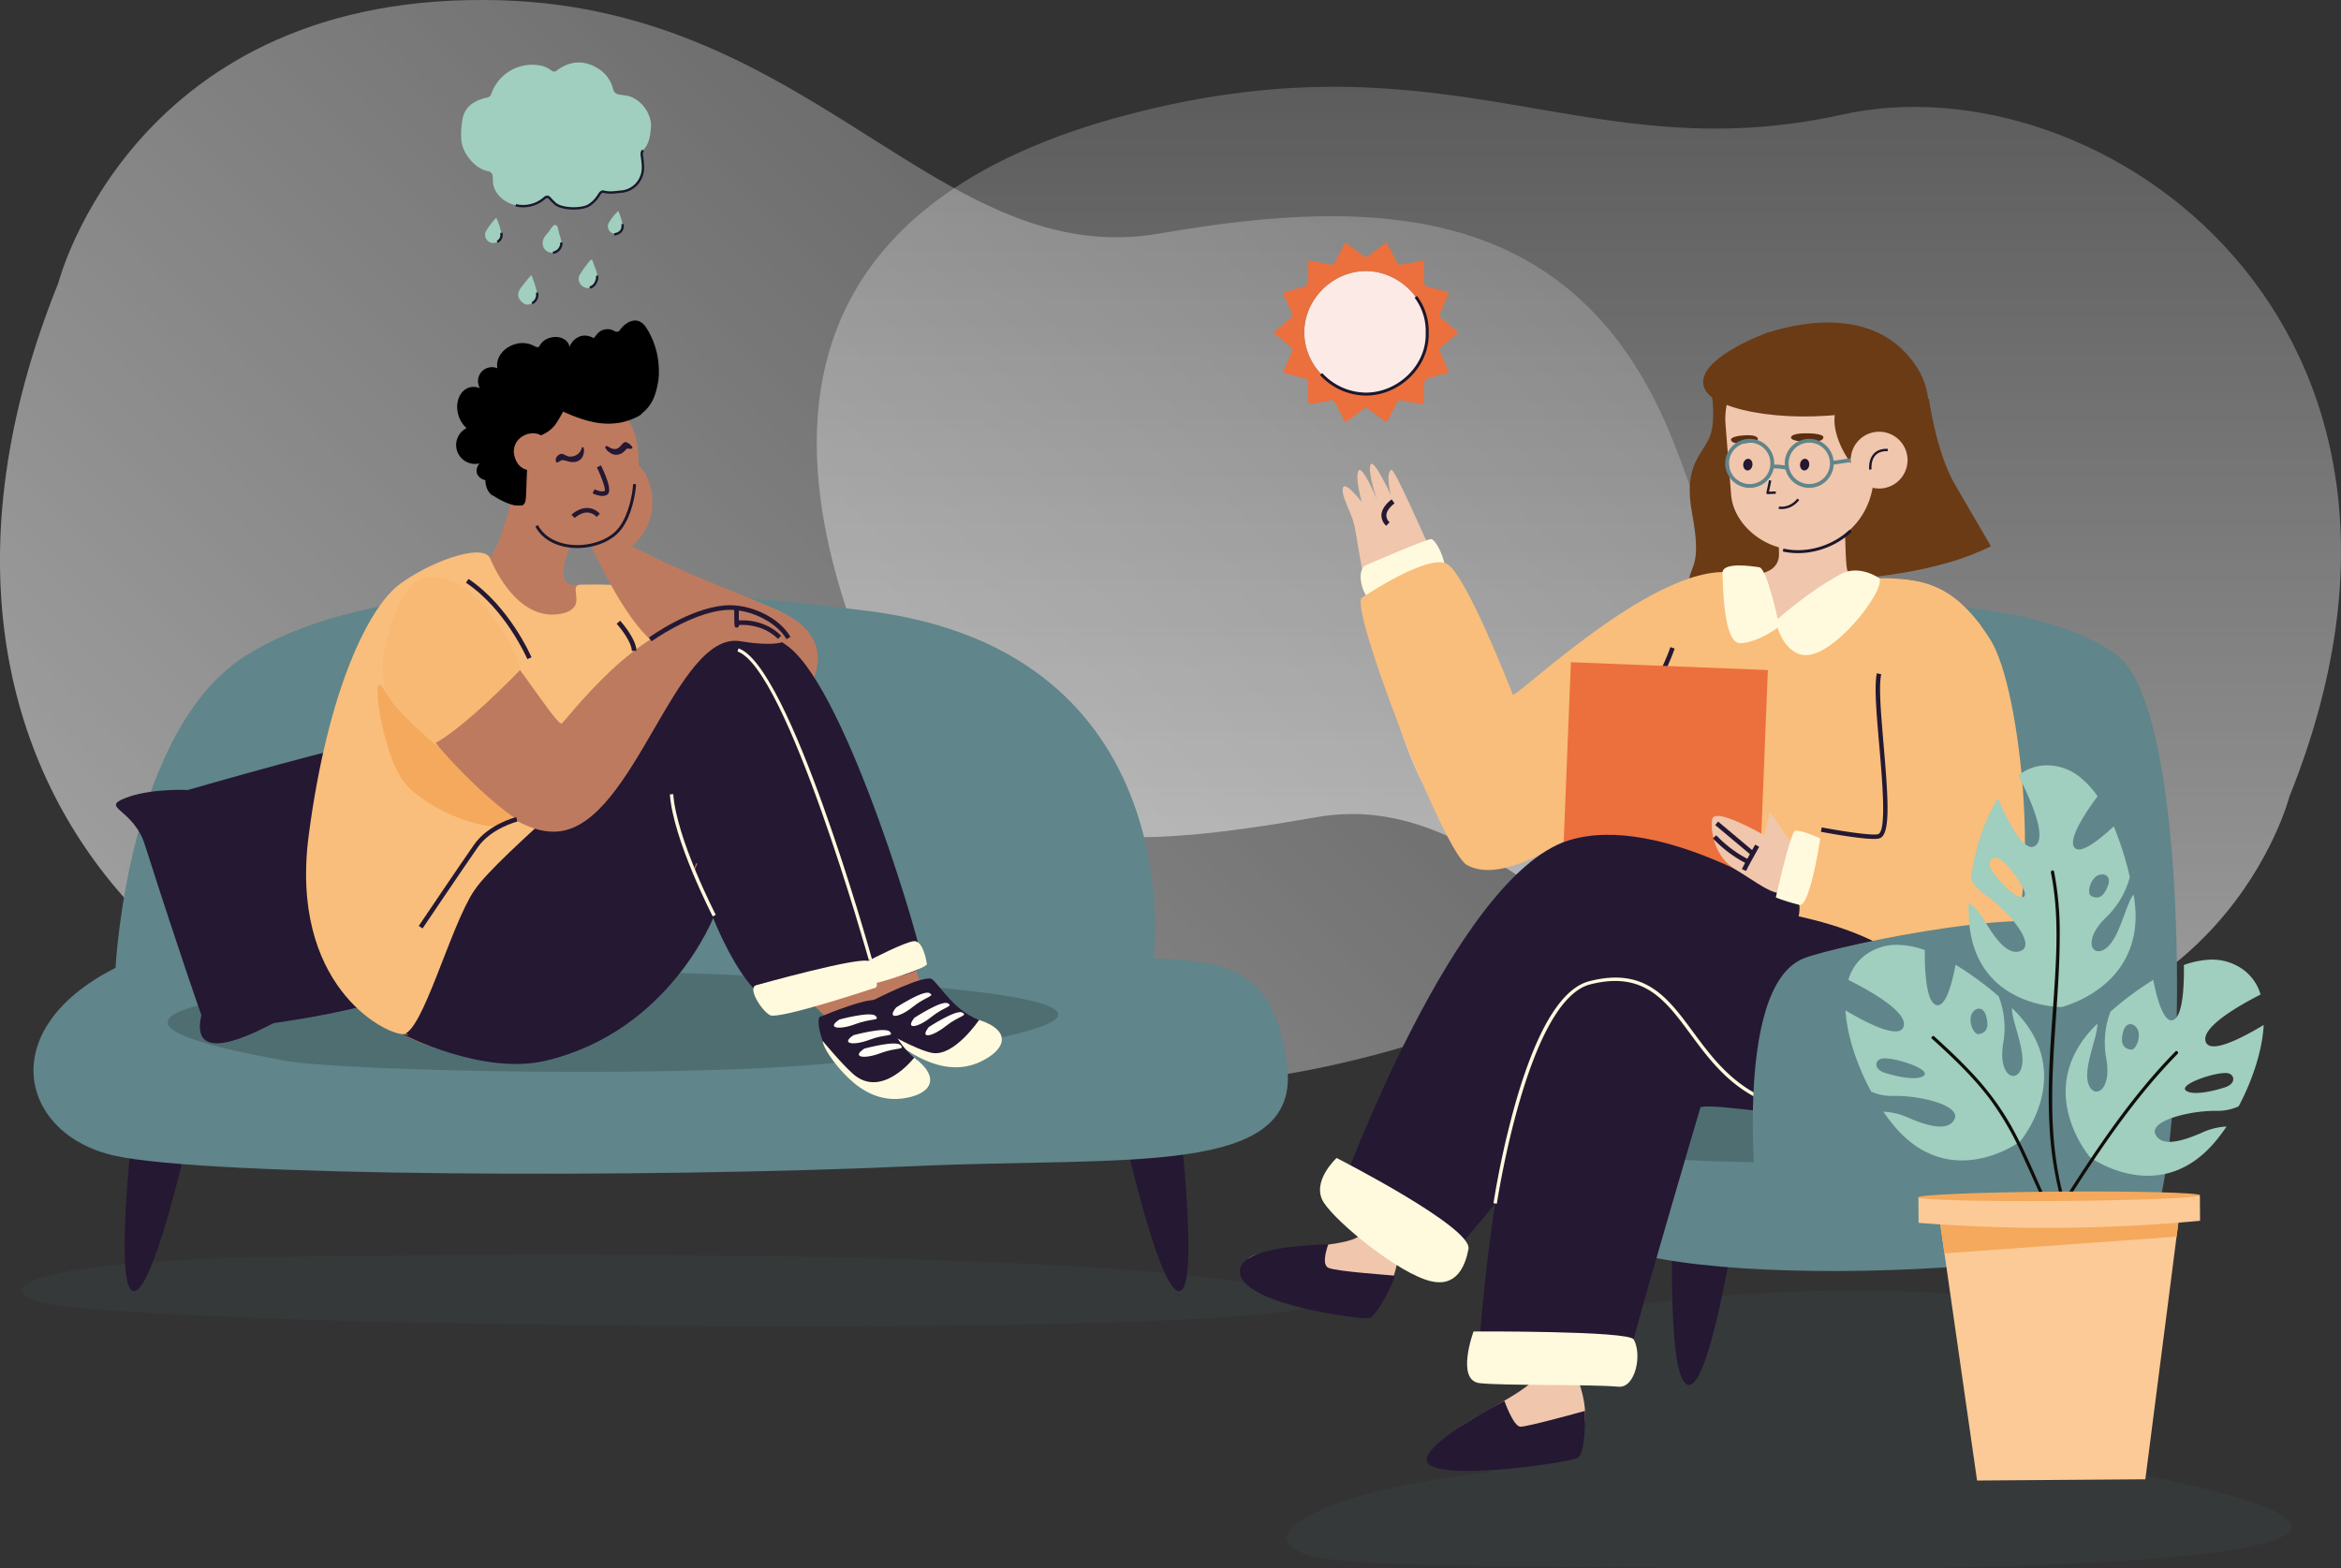 <svg xmlns="http://www.w3.org/2000/svg" xmlns:xlink="http://www.w3.org/1999/xlink" viewBox="0 0 989 662.82"><rect x="0" y="0" width="989" height="662.82" fill="#333333" stroke="none"/><defs><style>.cls-1{fill:#fff;opacity:0.2;}.cls-2,.cls-3{opacity:0.4;}.cls-2{fill:url(#linear-gradient);}.cls-3{fill:url(#linear-gradient-2);}.cls-4,.cls-7{fill:#4f6e72;}.cls-4{opacity:0.1;}.cls-5{fill:#241833;}.cls-6{fill:#60858a;}.cls-8{fill:#be7a5f;}.cls-9{fill:#f9be7b;}.cls-10{fill:#f8b974;}.cls-11{fill:#f4a95c;}.cls-12{fill:#fffadd;}.cls-13{fill:#fffdf4;}.cls-14,.cls-17{fill:none;stroke:#1b172c;stroke-linejoin:round;}.cls-14{stroke-width:1.25px;}.cls-15{fill:#6b3b15;}.cls-16{fill:#f0c6ad;}.cls-18{fill:#5a2e11;}.cls-19{fill:#eb703d;}.cls-20{fill:#fcca97;}.cls-21{fill:#a0cebf;}.cls-22{fill:#100e09;}.cls-23{fill:#fceae6;}</style><linearGradient id="linear-gradient" x1="667.03" y1="442.1" x2="667.03" y2="36.68" gradientUnits="userSpaceOnUse"><stop offset="0" stop-color="#fff"/><stop offset="1" stop-color="#fff" stop-opacity="0"/></linearGradient><linearGradient id="linear-gradient-2" x1="135.49" y1="462.89" x2="569.81" y2="28.57" xlink:href="#linear-gradient"/></defs><title>Asset 10</title><g id="Layer_2" data-name="Layer 2"><g id="Layer_1-2" data-name="Layer 1"><path class="cls-1" d="M967.22,336.56S939.23,446.19,801.94,442c-117.24-3.59-163.65-111-245.57-96.7s-156,21-191.28-67.4C323.75,174.31,339.75,84.27,476.57,48.42s192.74,24.17,301.76,0S1047.65,136.71,967.22,336.56Z"/><path class="cls-2" d="M967.22,336.56S939.23,446.19,801.94,442c-117.24-3.59-163.65-111-245.57-96.7s-156,21-191.28-67.4C323.75,174.31,339.75,84.27,476.57,48.42s192.74,24.17,301.76,0S1047.65,136.71,967.22,336.56Z"/><path class="cls-1" d="M24.66,119.55S56.37-4.63,211.88.13C344.67,4.21,397.24,114.82,490,98.67S666.74,85.9,706.69,186c46.82,117.31,28.7,219.29-126.27,259.9s-218.32-27.38-341.8,0S-66.43,345.91,24.66,119.55Z"/><path class="cls-3" d="M24.66,119.55S56.37-4.63,211.88.13C344.67,4.21,397.24,114.82,490,98.67S666.74,85.9,706.69,186c46.82,117.31,28.7,219.29-126.27,259.9s-218.32-27.38-341.8,0S-66.43,345.91,24.66,119.55Z"/><path class="cls-4" d="M97.28,531.52s306.84-6.45,422.57,9.55-64.59,20.69-243.92,19.22c-173.67-1.42-250.36-6.55-260.84-10.47C-.55,544,12.29,534.44,97.28,531.52Z"/><path class="cls-4" d="M915.9,625.49a645,645,0,0,0-65.14-10.65c53.9-21.52,86.24-46.69,36.17-58.84-92.67-22.47-211-2.47-211-2.47-23.29,2.11-25.27,22.37-21.48,29.65,2.37,4.54-17.89,22.44-24.78,38.92-66.44,7.28-90.23,23-85.55,29.48,7.14,9.92,19.11,10.33,223.79,11.21C894.54,663.34,1051.56,655,915.9,625.49Z"/><path class="cls-5" d="M58,458.68s-10.89,85.73-1.62,86.89,26.12-78.25,26.12-78.25Z"/><path class="cls-5" d="M496.71,458.68s10.88,85.73,1.61,86.89-26.12-78.25-26.12-78.25Z"/><path class="cls-6" d="M48.81,409s5-101.2,55.71-132.37c51.89-31.92,148.12-32.79,262.11-18.45,137,17.23,120.77,146.67,120.77,146.67,36,1.4,51.48,8.41,56.33,45.31C550,497.67,476.36,488.73,387,492.77,272.31,498,87.88,497.16,48.34,488.38S-3.1,435.22,48.81,409Z"/><path class="cls-7" d="M250.71,410.15s356.44,6.93,108.84,38.21c-60.91,7.69-216,4.44-239.93-.23S-30.19,422,250.71,410.15Z"/><path class="cls-5" d="M79.35,333.85s74.05-21.43,82.4-21,8.95-28.54,21.18-19,7.09,24.56,8.33,30.6,32.79,49.91,27.34,62.43-23.28,34-102.82,45.47c-1.51.22-36.43,21.21-30.7-3.38,0,0-7.75-21.5-23.88-72-4.92-15.38-19-15.49-8.29-19.71S79.35,333.85,79.35,333.85Z"/><path class="cls-8" d="M222.19,184.29s-9.59,51.63-17.62,53.35c-18,3.84-33.43,1.36-56.84,59.85S134,440.29,194.83,444.3c17.83,1.18,125-34.29,64.16-80.92-42.41-32.49-1.27-92.75-4.46-109.73s-31.34,12.78-6.14-40.78Z"/><path class="cls-8" d="M223,174.19s31.27-9.9,41.39,1.87,6.56,51.07-14.9,54.43C216,235.73,205.69,188.5,223,174.19Z"/><path class="cls-8" d="M185.71,427.37s55.42-164.88,100-165.65,75.76,157.91,84.95,165.17,30.9,5.58,20.69,9.51-3,2.83-27.94,1.13-70.1-90.07-74.25-90.93-24.09,94.85-76.22,97C184,444.74,185.71,427.37,185.71,427.37Z"/><path class="cls-8" d="M208.82,426.43s55.43-164.88,100-165.65,75.76,157.91,85,165.17,30.9,5.58,20.69,9.51-3,2.83-27.94,1.13-70-91-74.25-90.93c-17.63.16-24.1,94.85-76.22,97C207.14,443.8,208.82,426.43,208.82,426.43Z"/><path class="cls-8" d="M247.8,247.54s112-5.13,96.17,38.77c-9.15,25.35-57.12,35.08-93.5,26.92S232,240.92,247.8,247.54Z"/><path class="cls-5" d="M245.82,189.19a4.87,4.87,0,0,1-4.31,3.73c-2.47.33-3.48-1.8-5.09-.91s-1.87,2.19-1.48,3.15,1.52-.65,2.79-.7,4.82,2.15,7.62-.43C247.25,192.28,246.94,187.86,245.82,189.19Z"/><path class="cls-5" d="M256.48,188.46s2.3,1.75,4,1.21,2.37-2.56,3.53-2.84,3.85,2.23,3.05,2.65-1.65,0-2.12.09-1.54,2.45-4.47,2.63S254.12,188.35,256.48,188.46Z"/><path class="cls-5" d="M326.68,422.14c2.26-.51,40.31-3,44.2-9.4s-32.37-140.25-66.32-143S178,405,169.65,426.11s44.23,20.08,70.13,16.45c42.9-6,53.7-84.44,54.72-77.44C297.44,385.31,316.47,424.43,326.68,422.14Z"/><path class="cls-5" d="M368.51,415.14s20.46-3.65,21.35-7.32-31.65-115.35-56.79-134.55-44.72,9.48-42.2,20.32S349.86,425,368.51,415.14Z"/><path class="cls-9" d="M207,235.78s10.48,27.51,30.12,23.56c12-2.42,2.28-12.11,8.17-12.26s19.51-.19,25.81,1.69,4.83,46.52.08,57.09-60.59,55.22-70.79,70.37-22.08,61-30.27,60.78-48-21.12-39.67-84.23,25.88-96.17,37.86-105.47S203.5,229.16,207,235.78Z"/><path class="cls-8" d="M164.18,284.29s39.77,70.39,71.9,67.06,49.38-84.91,76.74-80.37c27.6,4.58,26.8-6.31.25-10.57-33.65-5.41-62.64,30.17-75.63,45.26-2.34,2.73-33.26-50.79-47.82-53.32S161.25,276.35,164.18,284.29Z"/><path class="cls-10" d="M219.71,283.16s-25.58,26.81-38.6,32.29-23.39-26.75-17.8-45.13,10.46-30.47,25.87-25.4S219.71,276,219.71,283.16Z"/><path class="cls-8" d="M250.31,231.5s20.17,46.84,36.58,44.08,51.48-13.49,39.67-18.63c-15.82-6.9-35.09-13.54-58.53-25.57C251.57,222.93,250.31,231.5,250.31,231.5Z"/><path class="cls-11" d="M185.46,315.78S168,302.35,162.1,291.28,161,317,170.17,329.77s41.42,25.41,48.16,16.48C218.33,346.25,205.18,338.13,185.46,315.78Z"/><path class="cls-12" d="M319.41,416.36s45.66-12.83,47.81-10,4.23,10.48,2.7,11S328.92,431,325.29,429,315.7,417.53,319.41,416.36Z"/><path class="cls-12" d="M367.75,405.58s14.78-7.67,18.45-7.85,5.1,7.91,5.4,9.66-22.6,9-25.39,8.71S359.15,409.78,367.75,405.58Z"/><path class="cls-5" d="M369.55,422.38s21.2-10.85,24.26-8.54,10,14.55,21.7,17.85c0,0-8.57,9.84-10.83,14.15s-21.61,1.12-30-9.47C371.74,432.7,364.87,423.93,369.55,422.38Z"/><path class="cls-13" d="M378.56,425.78s11.51-7.5,14.09-6.12-1.5,1.39-7,5.84S374.34,431.06,378.56,425.78Z"/><path class="cls-13" d="M386.31,430.1s11.51-7.51,14.09-6.12-1.5,1.39-7,5.83S382.09,435.37,386.31,430.1Z"/><path class="cls-13" d="M392.42,434s11.51-7.51,14.09-6.12-1.5,1.39-7.05,5.83S388.2,439.25,392.42,434Z"/><path class="cls-12" d="M413.65,431s-10.58,15.8-20,13.93c-6.53-1.3-19-8.55-19-8.55,1.23,2.71,7.17,7.07,13.07,10.16s15.87,7.08,26.33,2.22S428.14,435.84,413.65,431Z"/><path class="cls-5" d="M347.11,429.48s22.16-9.41,24.31-6.21,6.35,18.06,16.38,24.93c0,0-11.28,6.82-14.81,10.27s-20.86-5.72-25.46-18.62C345.93,435.37,344.86,429.18,347.11,429.48Z"/><path class="cls-13" d="M354.62,430.84s13.32-3.63,15.32-1.48-1.86.87-8.56,3.42S348.92,434.61,354.62,430.84Z"/><path class="cls-13" d="M360.59,437.45s13.33-3.63,15.33-1.47-1.87.87-8.56,3.42S354.9,441.22,360.59,437.45Z"/><path class="cls-13" d="M365.15,443.13s13.32-3.63,15.32-1.47-1.86.87-8.55,3.42S359.45,446.9,365.15,443.13Z"/><path class="cls-12" d="M386.25,446.94s-13.6,17.69-25.83,6.92c-5-4.43-12.89-14-12.89-14,.3,3,4.54,9.09,9.15,13.94s12.8,11.86,24.28,10.46S398.45,456.2,386.25,446.94Z"/><path class="cls-5" d="M254.44,209.58a10,10,0,0,1-4.13-1.13l.9-1.7c.75.39,3.16,1.36,4.31.66.35-.75-1.18-5.41-3.36-9.89l1.73-.85c2.4,4.93,4.8,11.07,2.62,12.39A4,4,0,0,1,254.44,209.58Z"/><path class="cls-5" d="M328.67,270c-7.22-7.16-17.09-5.83-17.19-5.82l-.28-1.9c.45-.06,10.91-1.5,18.83,6.36Z"/><path class="cls-12" d="M367.06,405.77c-.35-1.23-34.64-123.33-55.49-130.45L312,274c21.56,7.37,55,126.37,56.41,131.43Z"/><path class="cls-8" d="M266.88,230.8a25.86,25.86,0,0,0,6.51-8.5c6-12.56-1.67-26.39-4.6-25.59S261.63,221,255,225.82s-5.35,5.48-2.22,10.94S267.41,232.65,266.88,230.8Z"/><path class="cls-5" d="M275.27,271l-1.13-1.55c.68-.5,16.81-12.11,31.68-13.58,10.66-1,23.28,4.89,28.12,13.26l-1.66,1c-4.42-7.64-16.46-13.29-26.27-12.31C291.66,259.24,275.43,270.92,275.27,271Z"/><path class="cls-5" d="M311.26,265.2h0c-1.07,0-1.07,0-1.07-7.6h1.93c0,3.31,0,4.93.05,5.71h.18C312.25,264.28,312.21,265.2,311.26,265.2Z"/><path class="cls-5" d="M222.78,278.53c-.09-.21-9.06-21-25.92-32.28l1.07-1.6c17.35,11.62,26.53,32.91,26.62,33.13Z"/><path class="cls-5" d="M242.77,218.91l-1.34-1.38c.13-.12,3.06-2.94,6.71-2.86a7.38,7.38,0,0,1,5.29,2.45l-1.38,1.34a5.53,5.53,0,0,0-3.94-1.87C245.32,216.56,242.8,218.88,242.77,218.91Z"/><path class="cls-5" d="M266.93,275.08c-.08-3.69-4.65-9.54-6.4-11.49L262,262.3c.28.31,6.78,7.59,6.89,12.74Z"/><path class="cls-5" d="M294.5,365.12S261.82,453.5,170.09,437c0,0,33.72,17.62,60.49,11.25,52.64-12.51,71.16-61.33,71.16-61.33C301.64,383.26,294.5,365.12,294.5,365.12Z"/><path class="cls-12" d="M301.1,387.26c-.16-.32-16.72-32.44-18.1-51.56l1.43-.1c1.37,18.82,17.79,50.68,17.95,51Z"/><path class="cls-5" d="M178.51,392.37l-1.6-1.08c.18-.26,17.47-25.93,23.34-34.31,6.07-8.67,17.38-11.55,17.85-11.66l.47,1.86c-.11,0-11.09,2.83-16.74,10.9C196,366.45,178.68,392.11,178.51,392.37Z"/><path class="cls-14" d="M226.71,222.2c6.55,12.29,28.22,10.78,35.39.93,4.25-5.59,5.8-14.67,6-18.55"/><path d="M272.1,155.36c-1.1-3.76-4-6.22-6.51-5.49a4.08,4.08,0,0,0-2.59,2.87c-1.25-1.85-2.88-2.88-4.28-2.47a2.8,2.8,0,0,0-1.7,1.63c-.07-.28-.14-.55-.22-.83-1.84-6.28-7-10.3-11.53-9a7.41,7.41,0,0,0-4.66,4.56,2.62,2.62,0,0,0-.12-.54c-.85-2.91-4.48-4.41-8.1-3.35a7.15,7.15,0,0,0-5,4.63,10.37,10.37,0,0,0-9.86-1.89c-5,1.47-8.22,5.92-7.4,10.16a5.78,5.78,0,0,0-3.94-.24,5.9,5.9,0,0,0-4,7.34,6.24,6.24,0,0,0,.56,1.32,6.6,6.6,0,0,0-4.44-.32c-4.1,1.2-6.19,6.41-4.66,11.65a11.56,11.56,0,0,0,3.46,5.52,8,8,0,0,0,5.52,14.91h0a4.45,4.45,0,0,0-1.16,4.13c.73,2.48,4,3.73,7.53,2.92.87,3.24,4.1,12.7,11.78,10.23-.17-5.62-3.84-10.23-4-15.77-.08-2.89-3.48-8-3-10.54.54-2.71,7.83-4.17,9.48-6.27,3.1-3.94,8.58-6.6,18-7.16a43.9,43.9,0,0,0,19.21,3.82,13.27,13.27,0,0,0,4-.54c5.5-1.61,9-6.3,7.74-10.47a6.4,6.4,0,0,0-2-3C272.29,162,273.09,158.72,272.1,155.36Z"/><path d="M278.3,155.19a33.66,33.66,0,0,0-5.18-16.57c-2.15-3.51-5.31-4.11-8.67-1.74a10.83,10.83,0,0,0-2.41,2.37,1.65,1.65,0,0,1-2.47.64,5.76,5.76,0,0,0-7.67,1.74c-1.4,1.83-5.25,6-7.06,5.8-5.37-.45-10.76-.84-16.15-.81s-10.6,1.07-13.62,6.34c-1,1.78-1.61,3.79-2.54,5.62a7.91,7.91,0,0,1-1.87,2.29,25.77,25.77,0,0,1-2.42,1.38,16.26,16.26,0,0,0-6.56,13.83c.45,8.07,2.55,24.69,5.34,32.23a2.41,2.41,0,0,0,1.09,1,43.75,43.75,0,0,0,4.86,2.73c4,1.75,5.58,1.59,7.18,1.59,1.37,0,1.89-1.56,2-3,.21-2.28.3-8.25.53-12.05-2.26-.59-5-2.37-5.61-7.46-.11-6.81,7.49-9.56,11.45-7.15a14.29,14.29,0,0,0,5.94-4.33,48.33,48.33,0,0,0,3.43-5.7c10.36,4.66,20.86,7.79,32,1.85a6,6,0,0,0,1.62-1.38c4.51-3.63,5.81-8.57,6.69-14.1A35.53,35.53,0,0,0,278.3,155.19Z"/><ellipse cx="207.75" cy="204.8" rx="2.44" ry="4.67" transform="translate(-47.6 63.74) rotate(-15.67)"/><path class="cls-15" d="M722.54,162.55s2.79,13.3,0,21.39-11.66,11.91-7.68,33.06-.26,21.65-1.22,27.63c0,0,84.92,8,127.45-13.81l-15.15-26c-8-13.69-11-36.21-11-36.21L782.41,156.1Z"/><path class="cls-16" d="M779.43,201s-.38,38.8,1.19,40.44c2.65,2.75,20,2.22,27.2,9.38s-34,22.22-54.17,21c-13.41-.82-27.06-28.57-17.57-28.61s15.71-2.42,15.49-9.39-.28-13.29-.28-13.29S778,202,779.43,201Z"/><path class="cls-15" d="M742.7,146.86c-1-.31,2.81-5.9,3.78-6.21,15.12-4.83,47.41-11.22,63.83,15.33,12.07,19.52,0,56.22-25.41,67.32-24.16,10.58-20-69.52-20-69.52Z"/><path class="cls-16" d="M761.14,232.4h0c-15.38.81-28.7-10.66-29.79-23.2L729,179.6A29.24,29.24,0,0,1,754.6,148h0c16-1.93,33.41,9.17,35.33,25.21l1.67,23.82C792.89,215.49,780.86,230.89,761.14,232.4Z"/><path class="cls-15" d="M777.37,169.43c-7.31,10.9,4.62,26.38,4.62,26.38l22.53-27.24S781.69,163,777.37,169.43Z"/><polyline class="cls-17" points="747.83 203.03 746.73 208.31 750.21 208.17"/><path class="cls-18" d="M763.29,183.14s-6.67-.27-6.65,1.88c0,0,.07,1.45,5.89,1.59s7.31-.23,7.78-1.61S766.41,183.07,763.29,183.14Z"/><path class="cls-18" d="M736.68,184s5.47-.59,6,1.41c0,0,.32,1.36-4.47,1.79s-6.38,0-6.88-1.1C730.76,184.87,734.07,184.11,736.68,184Z"/><path class="cls-17" d="M751.49,214.52s4.54,1.08,8.24-3.5"/><path class="cls-15" d="M746.48,140.65s-32.85,11.86-26,24.22c5,9.15,38.1,14.83,69.49,8.37,0,0,14.33-11.64-3.41-23.7C786.52,149.54,777,136.08,746.48,140.65Z"/><path class="cls-5" d="M896.21,496.24S908.13,579.9,898,581s-28.6-76.36-28.6-76.36Z"/><path class="cls-5" d="M735.43,502.77s-12,83.65-22.1,82.48-6.24-80.31-6.24-80.31Z"/><path class="cls-6" d="M787.71,254.6s73.36-2.4,106.6,22.26,29.17,218.94,14.41,240.65-227.23,30.27-239.35,0,26.66-91.77,43-111.25S745.73,246.55,787.71,254.6Z"/><path class="cls-16" d="M697.92,267.73s-49.73,41.92-57.35,38-50.18-108.57-52.78-107.18-.2,10.62-.2,10.62-7.52-16.24-8.63-12.68,2.73,14.5,2.73,14.5-6.31-15-7.81-12,1.43,13.16,1.43,13.16-7.23-9.35-8-5.89,3.5,9.93,4.89,15.73,15.6,109.93,42.48,125.86,96.61-34.56,101.79-41.12S697.92,267.73,697.92,267.73Z"/><path class="cls-5" d="M585.63,222.18a5.85,5.85,0,0,1-2-4.8c.33-3.59,4.18-6.24,4.34-6.35l1.17,1.71s-3.21,2.23-3.44,4.84a3.84,3.84,0,0,0,1.36,3.13Z"/><path class="cls-12" d="M577.16,238.81s25.35-11,27.39-11,6.76,9.46,5.64,13.65S585.6,257,580.46,254.8,572.57,240.78,577.16,238.81Z"/><path class="cls-7" d="M748.58,423.9s221.67,10.35,67.71,59.8c-37.87,12.17-134.34,7.3-149.21,0S573.9,442.89,748.58,423.9Z"/><path class="cls-9" d="M575.38,252.59s27.61-18.67,35.85-14.32,27.92,55.38,27.92,55.38c3.59-.39,67.71-62.68,98-50.27,7,2.87-3,53.87-10.45,58.48s-78.84,79-106.92,63.74C609.75,360.15,569.66,255.89,575.38,252.59Z"/><path class="cls-9" d="M743.91,242.4s-7.62,18.14,6.26,19.42c16.33,1.51,36.85-17.15,40-17.31,28-1.43,37.17,8.17,46.21,19.3s-9.77,181.27-19.27,182.74-140.44-35.79-145-36.79,26.23-155.29,29.19-155.66S723.3,237.35,743.91,242.4Z"/><path class="cls-16" d="M667.36,585.11s8.63,23.77-7.45,24.7-39.5,4.91-46.59-.3,34-20.39,35.89-28.65S667.36,585.11,667.36,585.11Z"/><path class="cls-16" d="M590.51,532.47s-4.25,26.35-19.09,20.09S531,541.93,527,534.13s42.34-5.66,47.64-12.26S590.51,532.47,590.51,532.47Z"/><path class="cls-5" d="M819.5,428.72s-.1-46.43-124.41-47.86c-58.74-.67-69.94,185.88-69.94,185.88,12.32,1.36,61.31,14.14,65-.72s28.27-98.18,28.27-98.18C734.58,464.88,816.29,490.71,819.5,428.72Z"/><path class="cls-9" d="M753.31,377s5.54-25.94,16.15-26.42,34.75,6.42,38.76,1.74S784.31,246.82,795.1,245.42c21.69-2.82,34.71,7.37,45.72,24.83,13.93,22.08,20.86,112.14,7.52,127.56C836.65,411.32,753.39,388.77,753.31,377Z"/><path class="cls-5" d="M791.64,354.52c-6.09,0-19.34-2.45-22.36-3l.35-1.87c8.1,1.54,21.75,3.66,23.89,2.83,3.53-1.4,1.72-22.29.4-37.55-1.13-13-2.2-25.32-1-30.42l1.85.44c-1.15,4.8-.09,16.95,1,29.82,2,23.37,2.93,37.69-1.6,39.47A7.74,7.74,0,0,1,791.64,354.52Z"/><path class="cls-5" d="M697.65,293.07l-1.44-1.23c5.28-6.17,9.45-18.25,9.49-18.37l1.8.62C707.32,274.59,703.17,286.63,697.65,293.07Z"/><rect class="cls-19" x="656.38" y="292.2" width="99.96" height="83.22" transform="matrix(0.04, -1, 1, 0.04, 341.2, 1024.49)"/><path class="cls-5" d="M760.19,382.39s-58.36-39.62-97.64-27.19C614.43,370.44,566.47,503,566.47,503c26.07,20.76,37.84,37,48,25.81,42.66-47,92.65-129.39,97.89-122.57S761.89,406.1,760.19,382.39Z"/><path class="cls-16" d="M754.77,353.38s-7.15-10.72-7.17-10.23-2.24,9.81-2.24,9.81-21.08-12.2-22-6.76,1.44,16.3,9.69,21.16,17.26,12.23,20.69,9.4S763.8,362.26,754.77,353.38Z"/><path class="cls-5" d="M561.2,525.78s-3.34,8.43,0,10,26.67,3.09,27.82,3.3-7.23,17.48-10.68,18-50.29-5.36-54.23-18S555.86,526.27,561.2,525.78Z"/><path class="cls-5" d="M635.56,592s3.79,10.82,6.75,10.92,27.32-6.69,27.32-6.69.5,18.09-3.22,19.92-52,9.08-62.07,3.12S635.56,592,635.56,592Z"/><path class="cls-12" d="M794,244.38s-8.42-6-16.23-1.8c-13.77,7.34-26.73,19-26.73,19s-4.61-21.4-7.8-21.86-15.81-2.41-15.55,2.54.34,29.77,7.57,29.54S751,265.29,751,265.29s2.64,9.78,10.25,11.41C773.68,279.35,796.62,249.59,794,244.38Z"/><path class="cls-12" d="M769,354.32s-4.33,29-8.77,28.07a76.66,76.66,0,0,1-10-3.13S756.58,351,758.48,351C762,351,769,354.32,769,354.32Z"/><path class="cls-12" d="M632.38,508.68l-1.43-.21a371.34,371.34,0,0,1,9.8-44.11c8.82-30,19.16-46.77,30.71-49.72,23.55-6,33,6.75,43.87,21.53,7.68,10.4,16.38,22.19,31.57,28.4l-.55,1.34C730.78,459.54,722,447.58,714.17,437c-10.59-14.36-19.73-26.76-42.35-21C645.36,422.78,632.5,507.82,632.38,508.68Z"/><path class="cls-6" d="M742.57,512.91s-11.51-96,19.65-108c14-5.42,107.57-25.37,118.24-10.1s13.75,112.51,0,118.14S742.57,512.91,742.57,512.91Z"/><path class="cls-12" d="M564.67,489.36s57.47,29.28,55.72,38.47c-1.34,7.1-5,16.25-15.95,13.59-13.5-3.25-39.62-24.57-45.2-33.26S564.67,489.36,564.67,489.36Z"/><path class="cls-12" d="M622.53,562.67s65.47-.35,67.64,3.35c3.65,6.23.8,20.6-6.4,20-12.06-1.09-47.58-.36-58.62-1.5C614.88,583.4,622.53,562.67,622.53,562.67Z"/><path class="cls-5" d="M737.66,368.05l-1.77-.77c.7-1.6,5.42-10,5.62-10.36l1.67.95C741.5,360.86,738.18,366.84,737.66,368.05Z"/><path class="cls-5" d="M739.88,361.45c-3.46-2.91-15.25-12.78-15.25-12.78l1.23-1.48L741.11,360Z"/><path class="cls-5" d="M738.17,365.09a51.35,51.35,0,0,1-14.51-10.8l1.41-1.32A50.24,50.24,0,0,0,739,363.34Z"/><path class="cls-6" d="M739.2,206.16a10.35,10.35,0,1,1,10.35-10.35A10.36,10.36,0,0,1,739.2,206.16Zm0-19.1a8.75,8.75,0,1,0,8.75,8.75A8.75,8.75,0,0,0,739.2,187.06Z"/><path class="cls-6" d="M764.35,206.16a10.35,10.35,0,1,1,10.35-10.35A10.36,10.36,0,0,1,764.35,206.16Zm0-19.1a8.75,8.75,0,1,0,8.76,8.75A8.76,8.76,0,0,0,764.35,187.06Z"/><path class="cls-6" d="M755,198.54a24.08,24.08,0,0,0-6.36-.58l-.1-1.59a24.78,24.78,0,0,1,6.86.62Z"/><rect class="cls-6" x="773.48" y="193.6" width="17.62" height="1.6" transform="translate(-19.97 115.94) rotate(-8.37)"/><path class="cls-16" d="M805.79,193a12,12,0,1,1-13.33-10.47A12,12,0,0,1,805.79,193Z"/><path class="cls-17" d="M790.16,198.42s-1-8.63,7.37-8.26"/><ellipse class="cls-5" cx="738.42" cy="196.35" rx="2.47" ry="1.95" transform="translate(450.81 904.23) rotate(-82.78)"/><ellipse class="cls-5" cx="762.42" cy="196.35" rx="2.47" ry="1.95" transform="translate(471.79 928.04) rotate(-82.78)"/><path class="cls-14" d="M781.9,224.27a33.27,33.27,0,0,1-20.76,8.82h0a29.42,29.42,0,0,1-7.83-.64"/><polygon class="cls-20" points="920.46 515.38 920.2 517.39 919.9 519.76 919.53 522.59 918.01 534.42 917.85 535.7 916.26 548.09 916.09 549.4 909.77 598.49 909.6 599.82 906.34 625.14 835.25 625.66 834.22 618.48 834.04 617.18 833.48 613.33 833.3 612.06 830.17 590.28 829.96 588.78 822.96 540.02 822.74 538.48 821.47 529.67 819.53 516.12 920.46 515.38"/><polygon class="cls-11" points="920.46 515.38 920.2 517.39 919.9 519.76 919.53 522.59 917.62 522.73 915.61 522.88 886.12 525.01 884.11 525.15 821.47 529.67 819.53 516.12 920.46 515.38"/><path class="cls-20" d="M929.46,515.9a700.69,700.69,0,0,1-118.92.87L810.46,506l118.92-.87Z"/><path class="cls-21" d="M901.38,378c-3.69,4.48-6.25,21-13.33,23.68-4.88,1.86-7.52-5.19,1.89-14.17a36.89,36.89,0,0,0,9.86-16.86A137.4,137.4,0,0,0,893,349.19c-5.43,5.09-14.14,12.32-16.67,8.92-2.75-3.72,5.32-15.54,9.84-21.6a37.69,37.69,0,0,0-7.15-7.85,22.2,22.2,0,0,0-15-5.23,19.8,19.8,0,0,0-11.36,4.24c4.95,9.62,12.26,25.88,7.25,29.67-4.65,3.51-11.53-9.94-15.85-20-5.9,9.26-9.82,21.92-11.46,34.12a21.66,21.66,0,0,0,6.73,7.18c9.29,6.57,20.36,19.91,14.89,22.94s-11.25-4.82-15.39-11.82a28.21,28.21,0,0,0-7.07-8.4c-.08,2.13-.06,4.21,0,6.22,1.73,38.31,39.15,38,39.15,38S908.27,416.71,901.38,378Zm-47.1,1.11c-3.71,0-9.65-6.89-12.44-10.72s-.6-6.48,2.06-5.76l.12,0C847.75,363.78,859.09,379.14,854.28,379.13Zm32.58-9.42.11,0c2.65-.76,4.85,1,3.62,4.4-1.6,4.45-3.76,6.22-7.09,4.58C881.41,377.62,883.15,370.85,886.86,369.71Z"/><path class="cls-22" d="M866.43,368.68c3.41,16.75,2.47,34.07,1.34,51-1.2,18.09-2.87,36.23-2,54.38a150.78,150.78,0,0,0,4.32,30.56c.21.85,1.53.48,1.31-.37-9.15-35.91-1.23-72.58-1.23-108.93a135.25,135.25,0,0,0-2.39-27c-.17-.86-1.49-.49-1.31.37Z"/><path class="cls-21" d="M850,426c-.33,5.79,7.32,20.62,3.2,27-2.84,4.38-9.13.25-6.83-12.56a36.85,36.85,0,0,0-2-19.42,136.48,136.48,0,0,0-18.19-13.32c-1.38,7.31-4.16,18.29-8.21,17-4.41-1.37-4.86-15.68-4.79-23.24a37.57,37.57,0,0,0-10.4-2.13,22.25,22.25,0,0,0-15.23,4.64,19.8,19.8,0,0,0-6.67,10.13c9.67,4.85,25.16,13.67,23.35,19.68-1.68,5.59-15.17-1.22-24.58-6.79.69,10.95,5,23.49,10.86,34.31a21.64,21.64,0,0,0,9.67,1.83c11.38-.17,28.19,4.08,25.56,9.74s-11.93,2.74-19.4-.47a28.43,28.43,0,0,0-10.67-2.61c1.2,1.77,2.44,3.44,3.69,5,24,29.92,54.05,7.62,54.05,7.62S878.41,453.13,850,426Zm-37.38,28.67c-3,2.18-11.86.13-16.37-1.32s-4.31-4.88-1.73-5.86l.11,0C798.32,446.08,816.53,451.79,812.65,454.62ZM833.4,427.8l.07-.1c1.69-2.17,4.5-2.05,5.52,1.42,1.33,4.54.63,7.25-3,7.88C833.67,437.41,831.08,430.91,833.4,427.8Z"/><path class="cls-22" d="M816.24,439c8.85,8,17.62,16.35,24.79,25.95a132.22,132.22,0,0,1,13.59,23.73c2.74,5.88,5.34,11.82,8,17.72.36.8,1.53.1,1.18-.7-4.39-9.7-8.49-19.59-13.61-28.94a115.07,115.07,0,0,0-16.8-23c-5.13-5.52-10.63-10.7-16.21-15.76-.65-.59-1.61.38-1,1Z"/><path class="cls-21" d="M883,489.06s30.22,22.07,54-8q1.88-2.37,3.66-5a28.37,28.37,0,0,0-10.65,2.7c-7.45,3.26-16.73,6.26-19.4.61s14.11-10,25.49-9.93a21.7,21.7,0,0,0,9.65-1.9c5.78-10.87,10-23.44,10.6-34.4-9.37,5.64-22.81,12.55-24.53,7-1.86-6,13.57-14.94,23.2-19.86a19.75,19.75,0,0,0-6.75-10.07A22.21,22.21,0,0,0,933,405.59a37.22,37.22,0,0,0-10.38,2.21c.13,7.56-.22,21.87-4.62,23.28-4,1.29-6.9-9.67-8.33-17a137.08,137.08,0,0,0-18.09,13.46A36.8,36.8,0,0,0,889.78,447c2.39,12.79-3.86,17-6.74,12.61-4.17-6.33,3.37-21.21,3-27C857.86,460,883,489.06,883,489.06Zm58.54-35.43.11,0c2.58,1,2.82,4.39-1.69,5.88s-13.34,3.6-16.36,1.44C919.72,458.19,937.9,452.34,941.57,453.63Zm-41.39-10.08c-3.65-.61-4.38-3.31-3.08-7.86,1-3.47,3.8-3.62,5.5-1.46l.08.1C905,437.42,902.48,443.94,900.18,443.55Z"/><path class="cls-22" d="M919,444.4c-18,18.36-32.32,39.61-46.12,61.21-.47.74.71,1.42,1.18.68,13.74-21.51,28-42.65,45.91-60.93a.68.68,0,0,0-1-1Z"/><path class="cls-11" d="M929.38,505.11c0,1.1-26.6,2.18-59.44,2.42s-59.47-.46-59.48-1.55,26.61-2.18,59.45-2.42S929.37,504,929.38,505.11Z"/><path class="cls-23" d="M602.94,140.66c.45,14-12,25.89-25.91,25.88s-26-12-26-26.1,12.18-26,26.2-25.89C590.9,114.64,603.49,126.45,602.94,140.66Z"/><path class="cls-19" d="M608.55,147c2.56-2.05,4.89-4.39,7.58-6.28v-.35c-2.69-1.89-5-4.22-7.56-6.27-.65-.52-.5-1-.21-1.66,1.13-2.52,2.18-5.07,3.35-7.57.47-1,.33-1.38-.8-1.63-2.32-.53-4.6-1.33-6.93-1.8a2.59,2.59,0,0,1-2.44-3v-.71h0c0-1.25,0-2.51,0-3.77,0-4.89.52-4.07-4-3.15-1.85.38-3.72.61-5.56,1-1,.21-1.44-.18-1.86-1-1.4-2.77-2.87-5.51-4.37-8.38-2.59,1.93-5.12,3.75-7.58,5.66a1.5,1.5,0,0,1-2.22,0c-2.46-1.91-5-3.73-7.58-5.66-1.5,2.87-3,5.59-4.36,8.38a1.58,1.58,0,0,1-2,1c-2.63-.55-5.28-1-7.91-1.57-.9-.19-1.47-.15-1.42,1,0,.92,0,1.84,0,2.76h0c0,1.26,0,2.52,0,3.77-.41,3.07-.41,3.06-3.47,3.88-2,.53-3.87,1.15-5.85,1.56-1.27.26-1.28.75-.81,1.76,1.14,2.46,2.18,5,3.29,7.44.28.61.5,1.13-.17,1.67-2.57,2-4.89,4.39-7.58,6.28v.35c2.69,1.89,5,4.24,7.58,6.28.67.54.45,1.06.17,1.68-1.11,2.47-2.15,5-3.29,7.43-.47,1-.45,1.49.82,1.76,2.36.52,4.66,1.32,7,1.83,1.51.32,2.55.84,2.29,2.55a7.09,7.09,0,0,0,0,1.06c0,1.25,0,2.51,0,3.76-.15,4-.15,4,3.8,3.26,1.82-.35,3.64-.66,5.44-1.06a1.66,1.66,0,0,1,2.18,1c1.2,2.49,2.56,4.91,3.8,7.39.39.78.7.83,1.38.31,2.24-1.73,4.56-3.36,6.79-5.11a1.4,1.4,0,0,1,2.08,0c2.23,1.74,4.55,3.37,6.79,5.1.69.53,1,.45,1.37-.32,1.24-2.48,2.61-4.89,3.81-7.39a1.66,1.66,0,0,1,2.18-1c2.54.54,5.11.94,7.63,1.54,1.28.3,1.7-.07,1.62-1.31,0-.81,0-1.62,0-2.43h0c0-1.25,0-2.51,0-3.76.4-3.07.4-3.06,3.46-3.88,2-.53,3.88-1.15,5.85-1.56,1.27-.26,1.29-.74.82-1.76-1.15-2.46-2.19-5-3.29-7.44C608.1,148.06,607.88,147.54,608.55,147ZM553,115.9a4.61,4.61,0,0,1-.22,1.41A4.61,4.61,0,0,0,553,115.9Zm48.18,49.29a4.91,4.91,0,0,1,.09-.94A4.91,4.91,0,0,0,601.15,165.19ZM577,166.54c-14,0-26-12-26-26.1s12.18-26,26.2-25.89c13.64.09,26.23,11.9,25.68,26.11C603.39,154.65,590.91,166.55,577,166.54Z"/><path class="cls-14" d="M598.13,125.43a24.06,24.06,0,0,1,4.81,15.23c.45,14-12,25.89-25.91,25.88a26,26,0,0,1-18.91-8.48"/><path class="cls-21" d="M275.07,52.61c-.2,4.69-.8,8.14-3.39,10.93-.91,1-.52,2.11-.38,3.24.35,2.74.71,5.49-.52,8.15A9.87,9.87,0,0,1,262.24,81c-2.41.24-4.77.66-7.18,0-1-.25-1.49.57-2,1.32a13.4,13.4,0,0,1-4.19,4.39c-3.14,2-11.68,1.8-14.41-.71a29.57,29.57,0,0,1-2.09-2.1c-.84-1-1.51-.94-2.49-.07-5.91,5.27-15.91,4-20.21-2.64a9.79,9.79,0,0,1-1.45-5.7c0-1.71-.31-2.81-2.44-3.25-5.08-1-10.23-7.38-10.85-12.57a33.56,33.56,0,0,1,.39-8.84c.88-6.27,5.89-8.59,10.33-9.58a2.19,2.19,0,0,0,1.94-1.7,18.31,18.31,0,0,1,21.51-11.68,12,12,0,0,1,3.77,1.89c.92.59,1.44.74,2.39,0C241,25.51,247,25.28,253,29.15a14.16,14.16,0,0,1,6,8.43,2.83,2.83,0,0,0,2.37,2.31c1.93.47,4,.39,5.79,1.29A14.09,14.09,0,0,1,275.07,52.61Z"/><path class="cls-21" d="M224.48,116.22a41.67,41.67,0,0,1,2.39,7.44,4,4,0,0,1-2.07,4.48c-2,1.07-3.39.67-5-1.26-1.35-1.63-1-3.31,0-4.88,1-1.4,2.06-2.7,3.11-4C223.35,117.47,223.79,117,224.48,116.22Z"/><path class="cls-21" d="M229.26,102.86c-.1-2.23,1.52-3.59,2.72-5.12.8-1,1.61-2.87,2.7-2.66s1.16,2.2,1.52,3.47a28.19,28.19,0,0,1,1,3.91,4.12,4.12,0,0,1-3.53,4.34A4,4,0,0,1,229.26,102.86Z"/><path class="cls-21" d="M252.32,117.39a3.48,3.48,0,0,1-2.19,3.93,3.78,3.78,0,0,1-4.5-.78A3.63,3.63,0,0,1,245,116a60.67,60.67,0,0,1,4.07-5.68c.47-.63,1.12-.83,1.4.14C251.12,112.84,252.52,115,252.32,117.39Z"/><path class="cls-21" d="M209.65,92a25,25,0,0,1,2.11,6.42,3.24,3.24,0,0,1-1.66,3.8,3.44,3.44,0,0,1-4.65-4.78A34.76,34.76,0,0,1,209.65,92Z"/><path class="cls-21" d="M261.2,89.12a27.08,27.08,0,0,1,1.85,6,3.14,3.14,0,1,1-5.84-1A25.25,25.25,0,0,1,261.2,89.12Z"/><path class="cls-17" d="M271.68,63.54c-.91,1-.52,2.11-.38,3.24.35,2.74.71,5.49-.52,8.15A9.87,9.87,0,0,1,262.24,81c-2.41.24-4.77.66-7.18,0-1-.25-1.49.57-2,1.32a13.4,13.4,0,0,1-4.19,4.39c-3.14,2-11.68,1.8-14.41-.71a29.57,29.57,0,0,1-2.09-2.1c-.84-1-1.51-.94-2.49-.07a13.59,13.59,0,0,1-12,2.91"/><path class="cls-17" d="M237.15,102.46a4.12,4.12,0,0,1-3.53,4.34"/><path class="cls-17" d="M263,94.7c.47,2.84-1.57,4.19-3.53,4.34"/><path class="cls-17" d="M252.28,116.51c.26,2-1.18,4.8-3.14,4.95"/><path class="cls-17" d="M226.87,123.66a4,4,0,0,1-2.07,4.48"/><path class="cls-17" d="M211.76,98.39a3.24,3.24,0,0,1-1.66,3.8"/></g></g></svg>